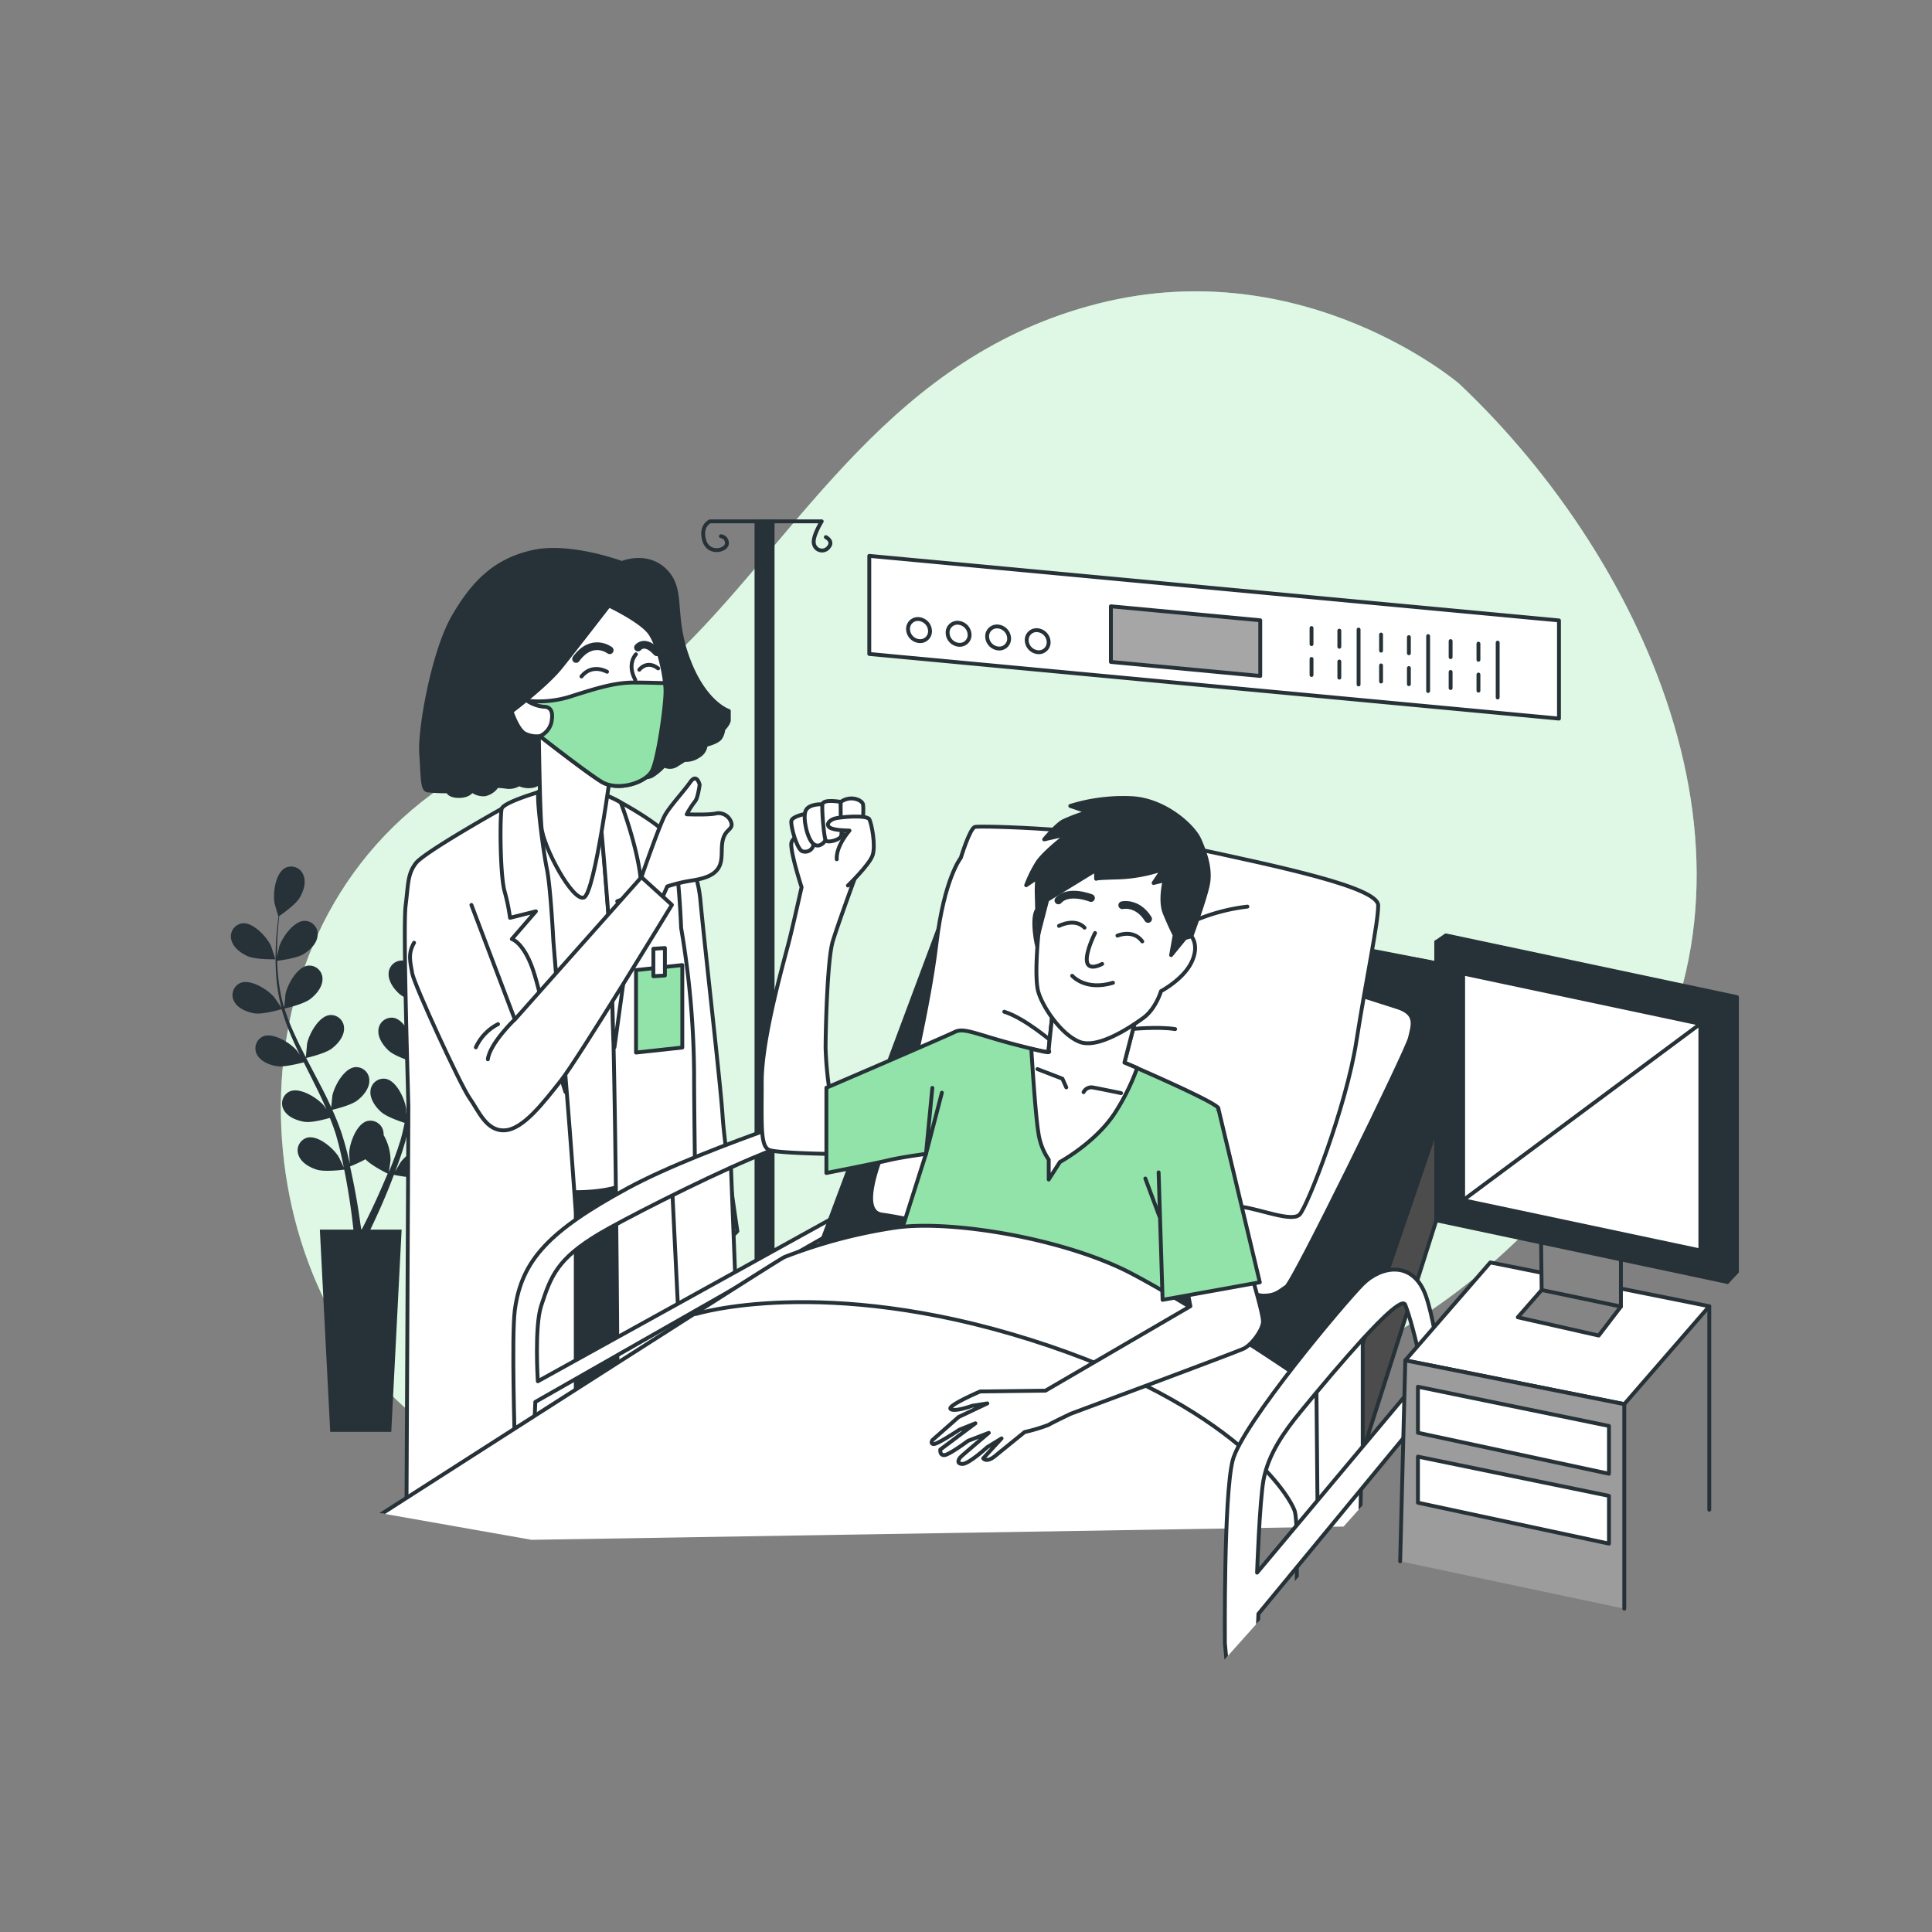 <svg xmlns="http://www.w3.org/2000/svg" xmlns:xlink="http://www.w3.org/1999/xlink" viewBox="0 0 500 500"><rect x="0" y="0" width="500" height="500" fill="#808080" stroke="none"/><defs><clippath id="clip-path"><polygon points="89.96 390.1 316.41 430.06 379.31 359.75 401.51 193.99 194.31 193.99 194.31 276.87 90.7 351.62 89.96 390.1" style="fill:none"></polygon></clippath></defs><g id="background-simple"><path d="M377.6,99.28s-40-34.24-93.34-20.73-76.63,58.68-107.77,89.36c-16.31,16.07-40,21.59-59.19,33.8-61.43,39-54.61,130.24-8.77,165.66,39.69,30.66,90.07,34.95,156.24,14.57s113.47-32.44,155.66-94.26S426.76,145.64,377.6,99.28Z" style="fill:#92E3A9"></path><path d="M377.6,99.28s-40-34.24-93.34-20.73-76.63,58.68-107.77,89.36c-16.31,16.07-40,21.59-59.19,33.8-61.43,39-54.61,130.24-8.77,165.66,39.69,30.66,90.07,34.95,156.24,14.57s113.47-32.44,155.66-94.26S426.76,145.64,377.6,99.28Z" style="fill:#fff;opacity:0.7"></path></g><g id="Plants"><path d="M64.15,247.48c2.07.9,7.14.79,7.14.79s-1.09-3.32-1.18-3.52c-1.12-2.33-4.63-6.17-7.5-5.78a3.42,3.42,0,0,0-2.74,4.28C60.35,245.23,62.38,246.71,64.15,247.48Z" style="fill:#263238"></path><path d="M115.42,248.59s.92-3.37,1-3.59c.35-2.55-.46-7.7-3.06-8.95a3.41,3.41,0,0,0-4.65,2.06c-.7,1.91.18,4.26,1.23,5.88C111.13,245.89,115.42,248.59,115.42,248.59Z" style="fill:#263238"></path><path d="M130.55,230.22c-2.87-.31-6.28,3.63-7.33,6-.09.21-1.14,3.56-1.09,3.55h.06c-.54.62-1.12,1.29-1.73,2-1.12,1.38-2.38,2.95-3.63,4.75a61,61,0,0,0-3.77,6,45.16,45.16,0,0,0-3.22,7.24s0,.06,0,.09c0-.84,0-3.21,0-3.39-.33-2.56-2.47-7.3-5.31-7.83a3.42,3.42,0,0,0-3.95,3.21c-.16,2,1.31,4.07,2.75,5.35,1.62,1.45,6.12,2.85,6.47,3a61.19,61.19,0,0,0-1.9,7.85c-.27,1.54-.5,3.11-.71,4.68,0-.73,0-1.39,0-1.48-.33-2.55-2.48-7.3-5.32-7.83a3.43,3.43,0,0,0-3.94,3.22c-.16,2,1.31,4.06,2.75,5.35s5.26,2.57,6.28,2.89c-.08.61-.16,1.21-.23,1.81-.35,2.9-.68,5.8-1.09,8.63-.15,1-.33,2-.51,3,0-.65,0-1.2,0-1.28-.33-2.56-2.48-7.31-5.32-7.83a3.42,3.42,0,0,0-3.94,3.21c-.16,2,1.31,4.07,2.75,5.35s4.89,2.45,6.1,2.84c-.22,1-.42,2-.67,3-.19.64-.32,1.28-.54,1.92s-.41,1.27-.62,1.9c-.43,1.19-.87,2.43-1.32,3.58-.31.8-.62,1.56-.93,2.33.16-1,.42-2.94.43-3.1a13.31,13.31,0,0,0-1.78-6.46,4.73,4.73,0,0,0-.05-.75,3.42,3.42,0,0,0-4.18-2.9c-2.79.74-4.56,5.64-4.69,8.22,0,.15.09,1.81.17,2.85-.14-.61-.27-1.2-.42-1.82-.3-1.23-.63-2.46-1-3.78-.19-.63-.39-1.26-.58-1.91s-.45-1.29-.68-1.95c-.55-1.51-1.18-3-1.85-4.51,1.08-.26,4.9-1.23,6.44-2.41s3.15-3.09,3.13-5.13a3.41,3.41,0,0,0-3.69-3.5c-2.87.31-5.36,4.89-5.88,7.41,0,.16-.21,2-.28,3-.41-.89-.82-1.79-1.26-2.69-1.28-2.58-2.66-5.16-4-7.73-.42-.79-.82-1.58-1.24-2.37.39-.09,5-1.15,6.68-2.47,1.53-1.17,3.15-3.09,3.13-5.13a3.41,3.41,0,0,0-3.69-3.5c-2.87.31-5.36,4.89-5.88,7.41,0,.19-.28,2.86-.31,3.54-.91-1.74-1.79-3.48-2.59-5.24A59.93,59.93,0,0,1,73.61,261c.18,0,5-1.12,6.71-2.47,1.53-1.18,3.15-3.09,3.14-5.13a3.42,3.42,0,0,0-3.69-3.5c-2.88.31-5.37,4.88-5.89,7.41,0,.16-.22,2.2-.28,3.17l-.17,0A45.29,45.29,0,0,1,72,252.81c-.16-1.43-.23-2.81-.27-4.16.91-.11,5.06-.66,6.78-1.7s3.47-2.73,3.68-4.76a3.42,3.42,0,0,0-3.29-3.88c-2.89,0-5.86,4.27-6.66,6.72,0,.13-.33,1.54-.53,2.57,0-.61,0-1.24,0-1.82,0-2.18.14-4.18.28-5.95.09-1,.18-1.92.29-2.77.83-.57,4.17-2.93,5.2-4.61s1.82-4,1.07-5.92a3.41,3.41,0,0,0-4.7-1.93c-2.57,1.33-3.24,6.49-2.82,9,0,.22,1,3.6,1.05,3.57l0,0c-.11.82-.22,1.69-.32,2.65-.18,1.77-.36,3.77-.41,6a61.41,61.41,0,0,0,.16,7.09,44.75,44.75,0,0,0,1.32,7.81.32.32,0,0,0,0,.09c-.46-.71-1.8-2.67-1.92-2.8-1.68-1.95-6.09-4.73-8.75-3.6a3.41,3.41,0,0,0-1.51,4.85c1,1.79,3.33,2.67,5.24,3,2.15.32,6.67-1,7-1.1a60.22,60.22,0,0,0,2.74,7.59c.63,1.44,1.3,2.87,2,4.3-.41-.61-.79-1.14-.85-1.21-1.68-1.95-6.09-4.73-8.75-3.6A3.41,3.41,0,0,0,66.55,273c1,1.78,3.33,2.67,5.23,2.94s5.82-.76,6.84-1l.81,1.63c1.31,2.61,2.63,5.21,3.84,7.79.43.92.82,1.83,1.21,2.74-.36-.54-.68-1-.73-1.05-1.69-1.95-6.1-4.72-8.75-3.6a3.42,3.42,0,0,0-1.52,4.86c1,1.79,3.33,2.67,5.24,3s5.44-.66,6.65-1c.38.95.75,1.89,1.07,2.83.21.64.45,1.25.61,1.9l.54,1.93c.3,1.23.61,2.5.87,3.71.18.84.35,1.65.51,2.46-.41-.91-1.27-2.68-1.36-2.82-1.37-2.19-5.3-5.6-8.1-4.89a3.41,3.41,0,0,0-2.23,4.57c.7,1.92,2.89,3.15,4.73,3.71,2,.62,6.52.06,7.08,0,.27,1.34.52,2.65.73,3.89.76,4.29,1.22,7.89,1.51,10.41.06.45.1.85.14,1.22H82.78l2.68,52.33h15.8l2.68-52.33h-8.1l.18-.37c1.11-2.31,2.65-5.64,4.32-9.71.52-1.29,1.06-2.67,1.6-4.1.55.12,5,1,7.06.55,1.88-.42,4.16-1.49,5-3.34a3.42,3.42,0,0,0-1.89-4.73c-2.73-.92-6.91,2.19-8.44,4.27-.09.12-.93,1.56-1.44,2.47.22-.58.44-1.14.66-1.75.43-1.19.84-2.39,1.27-3.68l.57-1.91c.21-.64.34-1.33.52-2,.37-1.57.67-3.17.94-4.79,1,.38,4.77,1.68,6.7,1.54s4.33-.84,5.44-2.55a3.41,3.41,0,0,0-1.15-4.95c-2.56-1.33-7.16,1.11-9,2.93-.12.12-1.28,1.57-1.91,2.38.16-1,.32-1.95.44-2.94.35-2.86.62-5.77.91-8.68.08-.89.18-1.77.27-2.66.37.14,4.77,1.78,6.93,1.63,1.92-.14,4.33-.84,5.45-2.55a3.43,3.43,0,0,0-1.15-5c-2.57-1.32-7.17,1.12-9,2.94-.14.14-1.81,2.23-2.21,2.78.21-1.95.43-3.89.73-5.8a60.83,60.83,0,0,1,1.66-7.62c.17.06,4.76,1.79,7,1.63,1.92-.13,4.33-.84,5.44-2.54a3.43,3.43,0,0,0-1.14-5c-2.57-1.32-7.17,1.12-9,2.94-.12.12-1.4,1.71-2,2.48l-.14-.08a43.8,43.8,0,0,1,3-7.24c.65-1.28,1.35-2.47,2.06-3.62.82.41,4.59,2.24,6.6,2.32s4.39-.36,5.69-1.94a3.42,3.42,0,0,0-.6-5c-2.41-1.59-7.25.33-9.26,1.93-.11.09-1.13,1.1-1.86,1.85.33-.51.65-1.05,1-1.53,1.21-1.82,2.42-3.41,3.51-4.81.63-.79,1.21-1.5,1.76-2.15,1,0,5.11-.14,6.89-1s3.74-2.35,4.16-4.34A3.42,3.42,0,0,0,130.55,230.22ZM98.76,307.37c-1.74,4-3.33,7.26-4.48,9.52-.23.46-.44.86-.63,1.23h-.2c0-.44-.12-.92-.19-1.46-.35-2.55-.9-6.17-1.76-10.49-.27-1.36-.58-2.81-.91-4.3a37.2,37.2,0,0,0,4-1.86c1.47,1.6,5.26,3.48,5.75,3.72C99.78,305,99.26,306.22,98.76,307.37Z" style="fill:#263238"></path></g><g id="character-2"><path d="M186.77,319.1s.23,6.94.23,10.29a15.81,15.81,0,0,1-4.06,9.8,10,10,0,0,1-5,2.87,1.71,1.71,0,0,1-1.68-2.39c.48-1.43,1.44-6,1.44-6s0-2.15.24-4.78a18.38,18.38,0,0,1,1.67-5.5l.24-6Z" style="fill:#fff;stroke:#263238;stroke-linecap:round;stroke-linejoin:round"></path><path d="M172.65,216s7.42,4.31,8.61,17,5.27,48.07,5.74,55.73,3.83,29.89,3.83,29.89a10.46,10.46,0,0,1-6,3.35,70.45,70.45,0,0,1-7.89.48s-4.07-82.75-4.07-83.71S172.65,216,172.65,216Z" style="fill:#fff;stroke:#263238;stroke-linecap:round;stroke-linejoin:round"></path><path d="M124.82,301.88s.2.12.57.31a39.55,39.55,0,0,0,19,3.76c12-.48,27.51-8.13,27.51-8.13l.24,68.88s-31.1,9.8-46.4,9.8l-5.5-.24Z" style="fill:#263238;stroke:#263238;stroke-linecap:round;stroke-linejoin:round"></path><path d="M141.8,203.35a183.15,183.15,0,0,1-17.46,10c-7.17,3.35-14.11,14.83-14.35,20.09S126.26,305,126.26,305s15.54,5,29.17,3.11,16.51-10.28,16.51-10.28.24-79.65-1.92-82.75S150.65,201.19,141.8,203.35Z" style="fill:#fff;stroke:#263238;stroke-linecap:round;stroke-linejoin:round"></path><path d="M155,207.65s.95,8.85,2.63,31.09,2.15,112.41,2.15,112.41l.48,19.13s12.2-1.91,15.78-4.78a37.66,37.66,0,0,0,4.79-4.3s-1.2-64.58-1.2-83.71a233.9,233.9,0,0,0-3.35-37.31s-.72-19.37-2.87-23.2-15.54-11-16.26-11S154.48,204.54,155,207.65Z" style="fill:#fff;stroke:#263238;stroke-linecap:round;stroke-linejoin:round"></path><polygon points="176.58 271.1 164.6 272.4 164.6 251.06 176.58 249.76 176.58 271.1" style="fill:#92E3A9;stroke:#263238;stroke-linecap:round;stroke-linejoin:round"></polygon><polygon points="172.08 252.46 169.09 252.65 169.09 245.54 172.08 245.35 172.08 252.46" style="fill:#fff;stroke:#263238;stroke-linecap:round;stroke-linejoin:round"></polygon><path d="M159.74,233.24l6.22-2.39c.21-7.87-4.3-20.46-5.3-23.15a21.88,21.88,0,0,0-3.55-1.72c-.72,0-2.63-1.44-2.15,1.67,0,0,.95,8.85,2.63,31.09.44,5.87.8,16.47,1.09,28.9.21,2.11.34,3.39.34,3.39l4.79-34.68Z" style="fill:#fff;stroke:#263238;stroke-linecap:round;stroke-linejoin:round"></path><path d="M160.94,145.71s-13.4-5-23-2.87-15.31,7.65-20.57,16.74S108.56,188.76,109,195s.24,9.32,1.67,9.56a50.85,50.85,0,0,0,5.26.24s.24,1.2,2.87,1.2,3.35-1.44,3.35-1.44a4.76,4.76,0,0,0,3.35,1,5,5,0,0,0,3.11-2.15,20.72,20.72,0,0,1,2.63.24,5,5,0,0,0,3.11-.72,5.65,5.65,0,0,0,3.35.48c2.15-.24,3.11-2.63,3.11-2.63a41.62,41.62,0,0,0,6.93,1.43,6.63,6.63,0,0,0,3.35-1s3.35.24,5,.24a12.21,12.21,0,0,0,3.59-.71s7.17,1.19,9.09,0a14.44,14.44,0,0,0,3.11-2.64,3.14,3.14,0,0,0,3.35-.23l1.91-1.2a5.8,5.8,0,0,0,3.59-1,3.67,3.67,0,0,0,1.91-2.87s3.11-.71,3.83-1.91a4.65,4.65,0,0,0,.71-2.15s1.44-1.44,1.44-2.39V184s-6.22-1.91-10.52-13.39-1-17.7-5.74-22.72S160.94,145.71,160.94,145.71Z" style="fill:#263238;stroke:#263238;stroke-linecap:round;stroke-linejoin:round"></path><path d="M139.41,187.08s.24,21.77.72,27,8.13,19.37,11,18.18,7.17-34.44,7.17-34.44l-14.11-10.53S140.85,184.45,139.41,187.08Z" style="fill:#fff;stroke:#263238;stroke-linecap:round;stroke-linejoin:round"></path><path d="M157.59,156.71s-8.61,11.16-12.44,15.94-12.75,11.48-12.75,11.48,1.59,4.79,3.5,5.74a6.88,6.88,0,0,0,3.83.64s11.8,9.25,15.94,11.8,11.48.32,13.08-2.87,3.49-16.71,3.49-20.54-1.77-11.78-4-15S157.59,156.71,157.59,156.71Z" style="fill:#fff;stroke:#263238;stroke-linecap:round;stroke-linejoin:round"></path><path d="M139.73,190.51s11.8,9.25,15.94,11.8,11.48.32,13.08-2.87,3.49-16.71,3.49-20.54c0-.61-.05-1.33-.13-2.12-1.3,0-4.37-.14-8.05-.14-4.87,0-9.4,1.39-16,3.48a27.1,27.1,0,0,1-11.66,1.22,9.22,9.22,0,0,0,4.35,1.56c2.09,0,2.44,1.75,1.92,4.18A5.23,5.23,0,0,1,139.73,190.51Z" style="fill:#92E3A9;stroke:#263238;stroke-linecap:round;stroke-linejoin:round"></path><path d="M157.1,173.85s-3.83-2.26-6.62,1.22" style="fill:none;stroke:#263238;stroke-linecap:round;stroke-linejoin:round"></path><path d="M165.45,173.33s1.92-2.61,4.88-.35" style="fill:none;stroke:#263238;stroke-linecap:round;stroke-linejoin:round"></path><path d="M164.58,169.33s-2.43,2.43-.17,6.61" style="fill:none;stroke:#263238;stroke-linecap:round;stroke-linejoin:round"></path><path d="M165.11,167.58s1.74-2.26,4.87,1.22" style="fill:none;stroke:#263238;stroke-linecap:round;stroke-linejoin:round;stroke-width:2px"></path><path d="M157.79,168.28s-4.52-3.48-8.7,2.26" style="fill:none;stroke:#263238;stroke-linecap:round;stroke-linejoin:round;stroke-width:2px"></path><path d="M139.41,205a159.73,159.73,0,0,0,2.39,30.61c2.87,14.83,7.21,78.15,7.21,78.15v58.33s-.88,12.72-19.3,18.43c-11,3.39-24.5-2.59-24.5-2.59s.48-99.22.48-101.37-1.44-46.4-.72-52.14.48-8.13,2.63-11,22.24-14.11,22.24-14.11Z" style="fill:#fff;stroke:#263238;stroke-linecap:round;stroke-linejoin:round"></path><path d="M139.41,205s-9.09,2.63-9.57,4.31-.47,16.74.72,21.28a50.39,50.39,0,0,1,1.44,6.94l6.69-1.68-6.22,7.18s2.64.72,5,6.69,5.26,21.53,5.26,21.53l3.61,11.36-3.13-39.1s-.72-14.11-1.68-18.66S138.69,205.5,139.41,205Z" style="fill:#fff;stroke:#263238;stroke-linecap:round;stroke-linejoin:round"></path><path d="M166,227s4.78-13.87,6.22-16.26,4.78-6,6.45-8.37,2.4.72,2.4.72-.48,3.58-1.2,4.3a23.52,23.52,0,0,0-2.15,3.35s5.72.24,7.64-.24a3.45,3.45,0,0,1,3.56,1.63c1.15,2.06-.28,2.25-1.19,3.66-1.81,2.81,0,6.69-2.12,9.3-1.91,2.39-6,2.63-8.37,3.11a43.18,43.18,0,0,0-4.55,1.2L171,233.24l-6.22-3.35Z" style="fill:#fff;stroke:#263238;stroke-linecap:round;stroke-linejoin:round"></path><path d="M122,234.2l11.24,29.65L166,227l7.89,7.18s-24.16,39.7-28.7,45.44-9.81,12.68-14.59,12.91-6.7-5-9.09-8.37-14.35-29.41-14.83-32.28-1.19-5,.48-7.9" style="fill:#fff;stroke:#263238;stroke-linecap:round;stroke-linejoin:round"></path><path d="M133.19,263.85s-6.46,6.22-6.93,10.29" style="fill:none;stroke:#263238;stroke-linecap:round;stroke-linejoin:round"></path><path d="M128.89,265.05a12.64,12.64,0,0,0-5.74,6" style="fill:none;stroke:#263238;stroke-linecap:round;stroke-linejoin:round"></path></g><g id="character-1"><polyline points="195.78 347.6 195.78 135.03 199.95 135.03 199.95 347.6" style="fill:#263238;stroke:#263238;stroke-linecap:round;stroke-linejoin:round"></polyline><path d="M186.58,138.77a1.77,1.77,0,0,1,1.53,2c-.25,1.79-4.85,2.81-5.88-1s1.54-4.85,1.54-4.85h28.89s-2.55,4.09-2,5.88a2.13,2.13,0,0,0,3.83.76c1.28-1.53-.76-2.55-.76-2.55" style="fill:none;stroke:#263238;stroke-linecap:round;stroke-linejoin:round"></path><polygon points="403.46 185.97 224.97 169.25 224.97 143.86 403.46 160.57 403.46 185.97" style="fill:#fff;stroke:#263238;stroke-linecap:round;stroke-linejoin:round"></polygon><polygon points="326.15 174.94 287.5 171.31 287.5 156.91 326.15 160.53 326.15 174.94" style="fill:#a6a6a6;stroke:#263238;stroke-linecap:round;stroke-linejoin:round"></polygon><path d="M240.69,163.33a3.19,3.19,0,0,0-2.84-3.11A2.54,2.54,0,0,0,235,162.8a3.19,3.19,0,0,0,2.84,3.11A2.55,2.55,0,0,0,240.69,163.33Z" style="fill:none;stroke:#263238;stroke-linecap:round;stroke-linejoin:round"></path><path d="M250.93,164.29a3.2,3.2,0,0,0-2.85-3.11,2.54,2.54,0,0,0-2.84,2.58,3.17,3.17,0,0,0,2.84,3.1A2.54,2.54,0,0,0,250.93,164.29Z" style="fill:none;stroke:#263238;stroke-linecap:round;stroke-linejoin:round"></path><path d="M261.16,165.25a3.19,3.19,0,0,0-2.84-3.11,2.54,2.54,0,0,0-2.85,2.57,3.19,3.19,0,0,0,2.85,3.11A2.54,2.54,0,0,0,261.16,165.25Z" style="fill:none;stroke:#263238;stroke-linecap:round;stroke-linejoin:round"></path><path d="M271.39,166.21a3.18,3.18,0,0,0-2.84-3.11,2.54,2.54,0,0,0-2.84,2.57,3.19,3.19,0,0,0,2.84,3.11A2.54,2.54,0,0,0,271.39,166.21Z" style="fill:none;stroke:#263238;stroke-linecap:round;stroke-linejoin:round"></path><line x1="339.42" y1="162.53" x2="339.42" y2="166.7" style="fill:none;stroke:#263238;stroke-linecap:round;stroke-linejoin:round"></line><line x1="346.62" y1="163.21" x2="346.62" y2="167.38" style="fill:none;stroke:#263238;stroke-linecap:round;stroke-linejoin:round"></line><line x1="339.42" y1="170.53" x2="339.42" y2="174.69" style="fill:none;stroke:#263238;stroke-linecap:round;stroke-linejoin:round"></line><line x1="346.62" y1="171.2" x2="346.62" y2="175.37" style="fill:none;stroke:#263238;stroke-linecap:round;stroke-linejoin:round"></line><line x1="351.6" y1="162.93" x2="351.6" y2="177.14" style="fill:none;stroke:#263238;stroke-linecap:round;stroke-linejoin:round"></line><line x1="357.42" y1="164.22" x2="357.42" y2="168.39" style="fill:none;stroke:#263238;stroke-linecap:round;stroke-linejoin:round"></line><line x1="364.62" y1="164.89" x2="364.62" y2="169.06" style="fill:none;stroke:#263238;stroke-linecap:round;stroke-linejoin:round"></line><line x1="357.42" y1="172.21" x2="357.42" y2="176.38" style="fill:none;stroke:#263238;stroke-linecap:round;stroke-linejoin:round"></line><line x1="364.62" y1="172.89" x2="364.62" y2="177.06" style="fill:none;stroke:#263238;stroke-linecap:round;stroke-linejoin:round"></line><line x1="369.6" y1="164.62" x2="369.6" y2="178.83" style="fill:none;stroke:#263238;stroke-linecap:round;stroke-linejoin:round"></line><line x1="375.42" y1="165.91" x2="375.42" y2="170.07" style="fill:none;stroke:#263238;stroke-linecap:round;stroke-linejoin:round"></line><line x1="382.62" y1="166.58" x2="382.62" y2="170.75" style="fill:none;stroke:#263238;stroke-linecap:round;stroke-linejoin:round"></line><line x1="375.42" y1="173.9" x2="375.42" y2="178.07" style="fill:none;stroke:#263238;stroke-linecap:round;stroke-linejoin:round"></line><line x1="382.62" y1="174.57" x2="382.62" y2="178.74" style="fill:none;stroke:#263238;stroke-linecap:round;stroke-linejoin:round"></line><line x1="387.6" y1="166.31" x2="387.6" y2="180.51" style="fill:none;stroke:#263238;stroke-linecap:round;stroke-linejoin:round"></line><g style="clip-path:url(#clip-path)"><polygon points="175.45 338.15 173.96 307.54 189.12 300.7 190.31 331.32 175.45 338.15" style="fill:#fff;stroke:#263238;stroke-linecap:round;stroke-linejoin:round"></polygon><path d="M162.37,307.54c-20.21,11-27.39,18.53-29.13,31.5-.89,6.65,0,34.48,0,34.48l5-3.56.3-7.14,87.09-49.63.3-30S182.58,296.54,162.37,307.54ZM223,311.1l-83.81,46.37s-.92-14.17.89-19.61c2.51-7.59,4.08-12.05,15.1-18.61,5.43-3.23,25.32-13.5,39.29-19.44s28.83-11,28.83-11Z" style="fill:#fff;stroke:#263238;stroke-linecap:round;stroke-linejoin:round"></path><path d="M382.24,253.44c-3.14-3.5-17.89-5.47-17.89-5.47l-98.25-16.3s-9.49,1.12-11.53,4.65a75.31,75.31,0,0,0-4.28,9.86l.21,0-32.17,86.11L353,374.67s29.54-92.5,30.54-96.83S385.57,255.44,382.24,253.44Z" style="fill:#4c4c4c;stroke:#263238;stroke-linecap:round;stroke-linejoin:round"></path><path d="M379.33,251.33c3.51,1.69,3.34,6.34,2.34,10.67s-36.34,107-36.34,107L210.66,326.67l33-88.34s1.67-6,6.34-7.66l.87-.3a25.91,25.91,0,0,1,12.31-.69C283.45,233.29,373.8,248.67,379.33,251.33Z" style="fill:#263238;stroke:#263238;stroke-linecap:round;stroke-linejoin:round"></path><path d="M336.52,252.67s20,6.33,25.16,8,4,4.66,3.2,8-30,63-32,64.33-2.79,2.33-6,2.33-83.88-19-98.66-21,34.35-78.66,34.35-78.66Z" style="fill:#fff;stroke:#263238;stroke-linecap:round;stroke-linejoin:round"></path><path d="M248.66,222s-4.33,5.33-6.33,22.33-8,40.34-8,43,4.67,3.34,18.34,10,63.66,14.34,68.66,15,13,4,15,2,12-27.66,14.67-44.66,5.67-30.67,5.67-35.34-25.34-10-48.67-15-54.33-5.66-55.67-5.33S248.66,222,248.66,222Z" style="fill:#fff;stroke:#263238;stroke-linecap:round;stroke-linejoin:round"></path><path d="M292.78,266.33s6.86-.71,11.35,0" style="fill:none;stroke:#263238;stroke-linecap:round;stroke-linejoin:round"></path><path d="M309.34,238.18a49.73,49.73,0,0,1,13.48-3.55" style="fill:none;stroke:#263238;stroke-linecap:round;stroke-linejoin:round"></path><path d="M272.9,270.12s-7.57-6.62-13-8.28" style="fill:none;stroke:#263238;stroke-linecap:round;stroke-linejoin:round"></path><path d="M222.12,224.85s-5.16,14-6.6,18.76-1.86,23.51-1.86,27.63a95.86,95.86,0,0,0,1,10.93l1.24,16.49s-14.23-.2-16.7-1-2.06-6.18-2.06-17.73,6-32,7.21-36.91,3.1-13.4,3.1-13.4-2.68-8.25-2.68-11.13S213,213.3,217,212.68s6.6.21,7,3.71S222.12,224.85,222.12,224.85Z" style="fill:#fff;stroke:#263238;stroke-linecap:round;stroke-linejoin:round"></path><path d="M208.51,210.62s-3.51.62-3.71,1.86,1.44,7.42,2.88,7.83a2.21,2.21,0,0,0,2.89-1.85C210.57,217.22,208.51,210.62,208.51,210.62Z" style="fill:#fff;stroke:#263238;stroke-linecap:round;stroke-linejoin:round"></path><path d="M212.84,208.15s-3.51-.21-4.33,1.65.41,7.42,2.06,8.66,3.09-1,3.09-1Z" style="fill:#fff;stroke:#263238;stroke-linecap:round;stroke-linejoin:round"></path><path d="M217.58,207.53s-4.54-.83-4.74.62.41,8.45.82,9.28,3.3,0,3.92-.83S217.58,207.53,217.58,207.53Z" style="fill:#fff;stroke:#263238;stroke-linecap:round;stroke-linejoin:round"></path><path d="M217.58,207.53s-.21,7.42.62,8.25,3.92,1.65,4.53.2.83-6.8.62-7.83S220.26,205.67,217.58,207.53Z" style="fill:#fff;stroke:#263238;stroke-linecap:round;stroke-linejoin:round"></path><path d="M219.44,229.18s5.56-5.36,6.39-7.84-.21-8-.83-9.28-7.83-.61-9.07-.2-2.27,1.44-1.24,2.27,5.16.82,5.16.82-3.51,3.92-3.3,7.42" style="fill:#fff;stroke:#263238;stroke-linecap:round;stroke-linejoin:round"></path><path d="M272.84,258s-1.45,13-1.45,13.61,1.86,1.45-8.45-1.23-13.4-4.54-15.88-3.3-33.19,14.43-33.19,14.43v22.06s12.58-2.47,16.08-3.3,9.69-1.65,9.69-1.65l-8.45,26.6a98.13,98.13,0,0,1,33,1.45c16.91,3.91,40.62,13.19,40.62,13.19s10.51-51.55,10.51-53S291,275,291,275l3.1-12S282.74,263.2,272.84,258Z" style="fill:#92E3A9;stroke:#263238;stroke-linecap:round;stroke-linejoin:round"></path><path d="M291,275l3.1-12s-11.34.21-21.24-4.95c0,0-1.45,13-1.45,13.61s1.33,1.2-4.51-.23c.16,2.54,1.08,17.35,1.83,21.68a16.17,16.17,0,0,0,2.68,7v5.15l2.89-4.53s9.49-5.16,14.43-13a56.64,56.64,0,0,0,5.57-11.34Z" style="fill:#fff;stroke:#263238;stroke-linecap:round;stroke-linejoin:round"></path><polyline points="268.49 276.68 274.95 279.17 275.95 281.41" style="fill:none;stroke:#263238;stroke-linecap:round;stroke-linejoin:round"></polyline><path d="M280.43,282.65a2.25,2.25,0,0,1,2.23-1.24c1.5.25,7.47,1.49,7.47,1.49" style="fill:none;stroke:#263238;stroke-linecap:round;stroke-linejoin:round"></path><polyline points="243.76 282.79 239.64 298.66 241.29 281.55" style="fill:none;stroke:#263238;stroke-linecap:round;stroke-linejoin:round"></polyline><path d="M271,238.05s.33-3.52-1.93-3.05-1.25,7.87-.58,10.12,2.91,1,2.91,1Z" style="fill:none;stroke:#263238;stroke-linecap:round;stroke-linejoin:round"></path><path d="M268.76,241.61s-1.17,11.16-.05,15.06,5.84,11,10.63,12.94,13.31-3.83,16.55-6.18,4.58-6.92,4.58-6.92,5.7-3,7.86-7.41,0-6.81,0-6.81a22.41,22.41,0,0,1-.39-7.62c.52-4.14,1.37-11.58-7.34-13.43s-17.33-.4-21.39,2.37-8.53,5.37-8.7,7S268.76,241.61,268.76,241.61Z" style="fill:#fff;stroke:#263238;stroke-linecap:round;stroke-linejoin:round"></path><path d="M281.6,210.15a41.16,41.16,0,0,0-6.54,2.43c-1.83,1.08-4.83,4.65-4.83,4.65l6.15-1.38s-6.28,4.69-8.06,7.62a33.88,33.88,0,0,0-2.75,5.63l2.84-1.92s-.14,2.68-.12,3.51l.1,4.12.37,6.8,2.26-8.72,12.6-7.73.06,2.27s-.42-.2,5.76-.35a39.44,39.44,0,0,0,11.5-2.14l-2.39,3.57,2.87-.69s-1.32,5.19,0,8.46S304,242,304,242l-.91,5.18,3.61-4.42,1.63-.46s3.29-8.94,4.22-13.09-.61-8.44-2.14-11.91-8.7-10.1-17.18-10.72a46.08,46.08,0,0,0-16.24,2Z" style="fill:#263238;stroke:#263238;stroke-linecap:round;stroke-linejoin:round"></path><path d="M274.07,239.62s4.07-2.16,6.61.46" style="fill:none;stroke:#263238;stroke-linecap:round;stroke-linejoin:round"></path><path d="M289.19,242.14s4.08-1.75,6.43,1.5" style="fill:none;stroke:#263238;stroke-linecap:round;stroke-linejoin:round"></path><path d="M283.4,241.46s-2.56,5-2.09,7.47,3.93.53,3.93.53" style="fill:none;stroke:#263238;stroke-linecap:round;stroke-linejoin:round"></path><path d="M277.48,252.53s3.4,4,10.56,1.81" style="fill:none;stroke:#263238;stroke-linecap:round;stroke-linejoin:round"></path><path d="M290.44,234.27s3.9-.92,6.69,3.55" style="fill:none;stroke:#263238;stroke-linecap:round;stroke-linejoin:round;stroke-width:2px"></path><path d="M282.35,232.41s-5.83-2.33-8.44.62" style="fill:none;stroke:#263238;stroke-linecap:round;stroke-linejoin:round;stroke-width:2px"></path><path d="M87,399.33s114.33-73.33,116-74a133,133,0,0,1,29-7.66c14.66-2,44,3,61,12s47,28.66,52.67,33.66,6.66,16,6.66,16L352,395" style="fill:#fff;stroke:#263238;stroke-linecap:round;stroke-linejoin:round"></path><path d="M180.11,340.06s32.93-10.25,86.55,6.67,67.65,41.24,68.47,44.54.42,20.63.42,20.63" style="fill:none;stroke:#263238;stroke-linecap:round;stroke-linejoin:round"></path><path d="M307.07,332.89l1,5.16L270.57,359.9l-16.91.21s-8.66,3.71-7.63,4.54,5.57-.83,5.57-.83l3.92-.62-7.42,3.51-6.81,6s-.62,1,.41,1,6.6-3.71,6.6-3.71l4.13-1.65-9.08,6.8s-.2,1.44,1,1.44,6.19-3.71,6.19-3.71l5.36-2.06s-6.6,5.57-7.22,6.19-1.23,1.85.42,1.85,6.39-4.33,6.39-4.33l3.71-2.27-4.74,5.16s.82,1.24,3.09-.62,7.63-6.19,7.63-6.19a45.67,45.67,0,0,0,6.18-1.85c1-.62,5.78-2.89,5.78-2.89S319.85,350,321.91,349s4.95-4.94,4.95-7S324,330.42,324,330.42Z" style="fill:#fff;stroke:#263238;stroke-linecap:round;stroke-linejoin:round"></path><line x1="300.03" y1="314.73" x2="296.41" y2="305" style="fill:none;stroke:#263238;stroke-linecap:round;stroke-linejoin:round"></line><polyline points="299.85 303.41 300.88 336.4 326.04 331.86 315.31 286.91" style="fill:#92E3A9;stroke:#263238;stroke-linecap:round;stroke-linejoin:round"></polyline><polygon points="340.67 357.33 341 392.67 352.67 377 352.67 345 340.67 357.33" style="fill:#fff;stroke:#263238;stroke-linecap:round;stroke-linejoin:round"></polygon><path d="M369,335.33c-3.33-9.33-11.67-7.66-16.33-3S321.33,368.67,319,378s-2,47.33-2,47.33L318,436l7.33-9,.34-9.33,44-53.34,1,14L375,371S372.33,344.67,369,335.33ZM325.33,407s.67-18.67,1.67-24c1.27-6.8,5.4-12.55,9.6-17.67,5.27-6.43,10.62-12.78,16.21-18.93,1-1,9.95-11.06,10.86-8.73,2.33,6,4.66,18,4.66,18Z" style="fill:#fff;stroke:#263238;stroke-linecap:round;stroke-linejoin:round"></path></g></g><g id="Device"><polygon points="385.69 326.72 363.69 352.06 420.36 363.39 442.36 338.06 385.69 326.72" style="fill:#fff;stroke:#263238;stroke-linecap:round;stroke-linejoin:round"></polygon><polyline points="362.36 404.06 363.69 352.06 420.36 363.39 420.36 416.33" style="fill:#9c9c9c;stroke:#263238;stroke-linecap:round;stroke-linejoin:round"></polyline><line x1="442.36" y1="338.06" x2="442.36" y2="390.72" style="fill:#fff;stroke:#263238;stroke-linecap:round;stroke-linejoin:round"></line><polygon points="398.74 313.87 398.98 333.85 392.8 340.91 413.75 345.64 419.49 338.14 419.49 319.16 398.74 313.87" style="fill:#858585;stroke:#263238;stroke-linecap:round;stroke-linejoin:round"></polygon><line x1="398.98" y1="333.85" x2="419.49" y2="338.14" style="fill:none;stroke:#263238;stroke-linecap:round;stroke-linejoin:round"></line><polygon points="449.52 329.11 447.02 331.77 371.69 243.8 374.19 242.08 449.52 258.05 449.52 329.11" style="fill:#263238;stroke:#263238;stroke-linecap:round;stroke-linejoin:round"></polygon><polygon points="447.02 331.77 371.69 315.8 371.69 243.8 447.02 259.77 447.02 331.77" style="fill:#263238;stroke:#263238;stroke-linecap:round;stroke-linejoin:round"></polygon><polygon points="440.05 323.62 378.66 310.61 378.66 251.95 440.05 264.96 440.05 323.62" style="fill:#fff;stroke:#263238;stroke-linecap:round;stroke-linejoin:round"></polygon><line x1="378.66" y1="310.61" x2="440.05" y2="264.96" style="fill:none;stroke:#263238;stroke-linecap:round;stroke-linejoin:round"></line><polygon points="366.96 358.89 366.96 370.8 416.4 381.4 416.4 369.04 366.96 358.89" style="fill:#fff;stroke:#263238;stroke-linecap:round;stroke-linejoin:round"></polygon><polygon points="366.96 376.98 366.96 388.9 416.4 399.49 416.4 387.13 366.96 376.98" style="fill:#fff;stroke:#263238;stroke-linecap:round;stroke-linejoin:round"></polygon></g></svg>